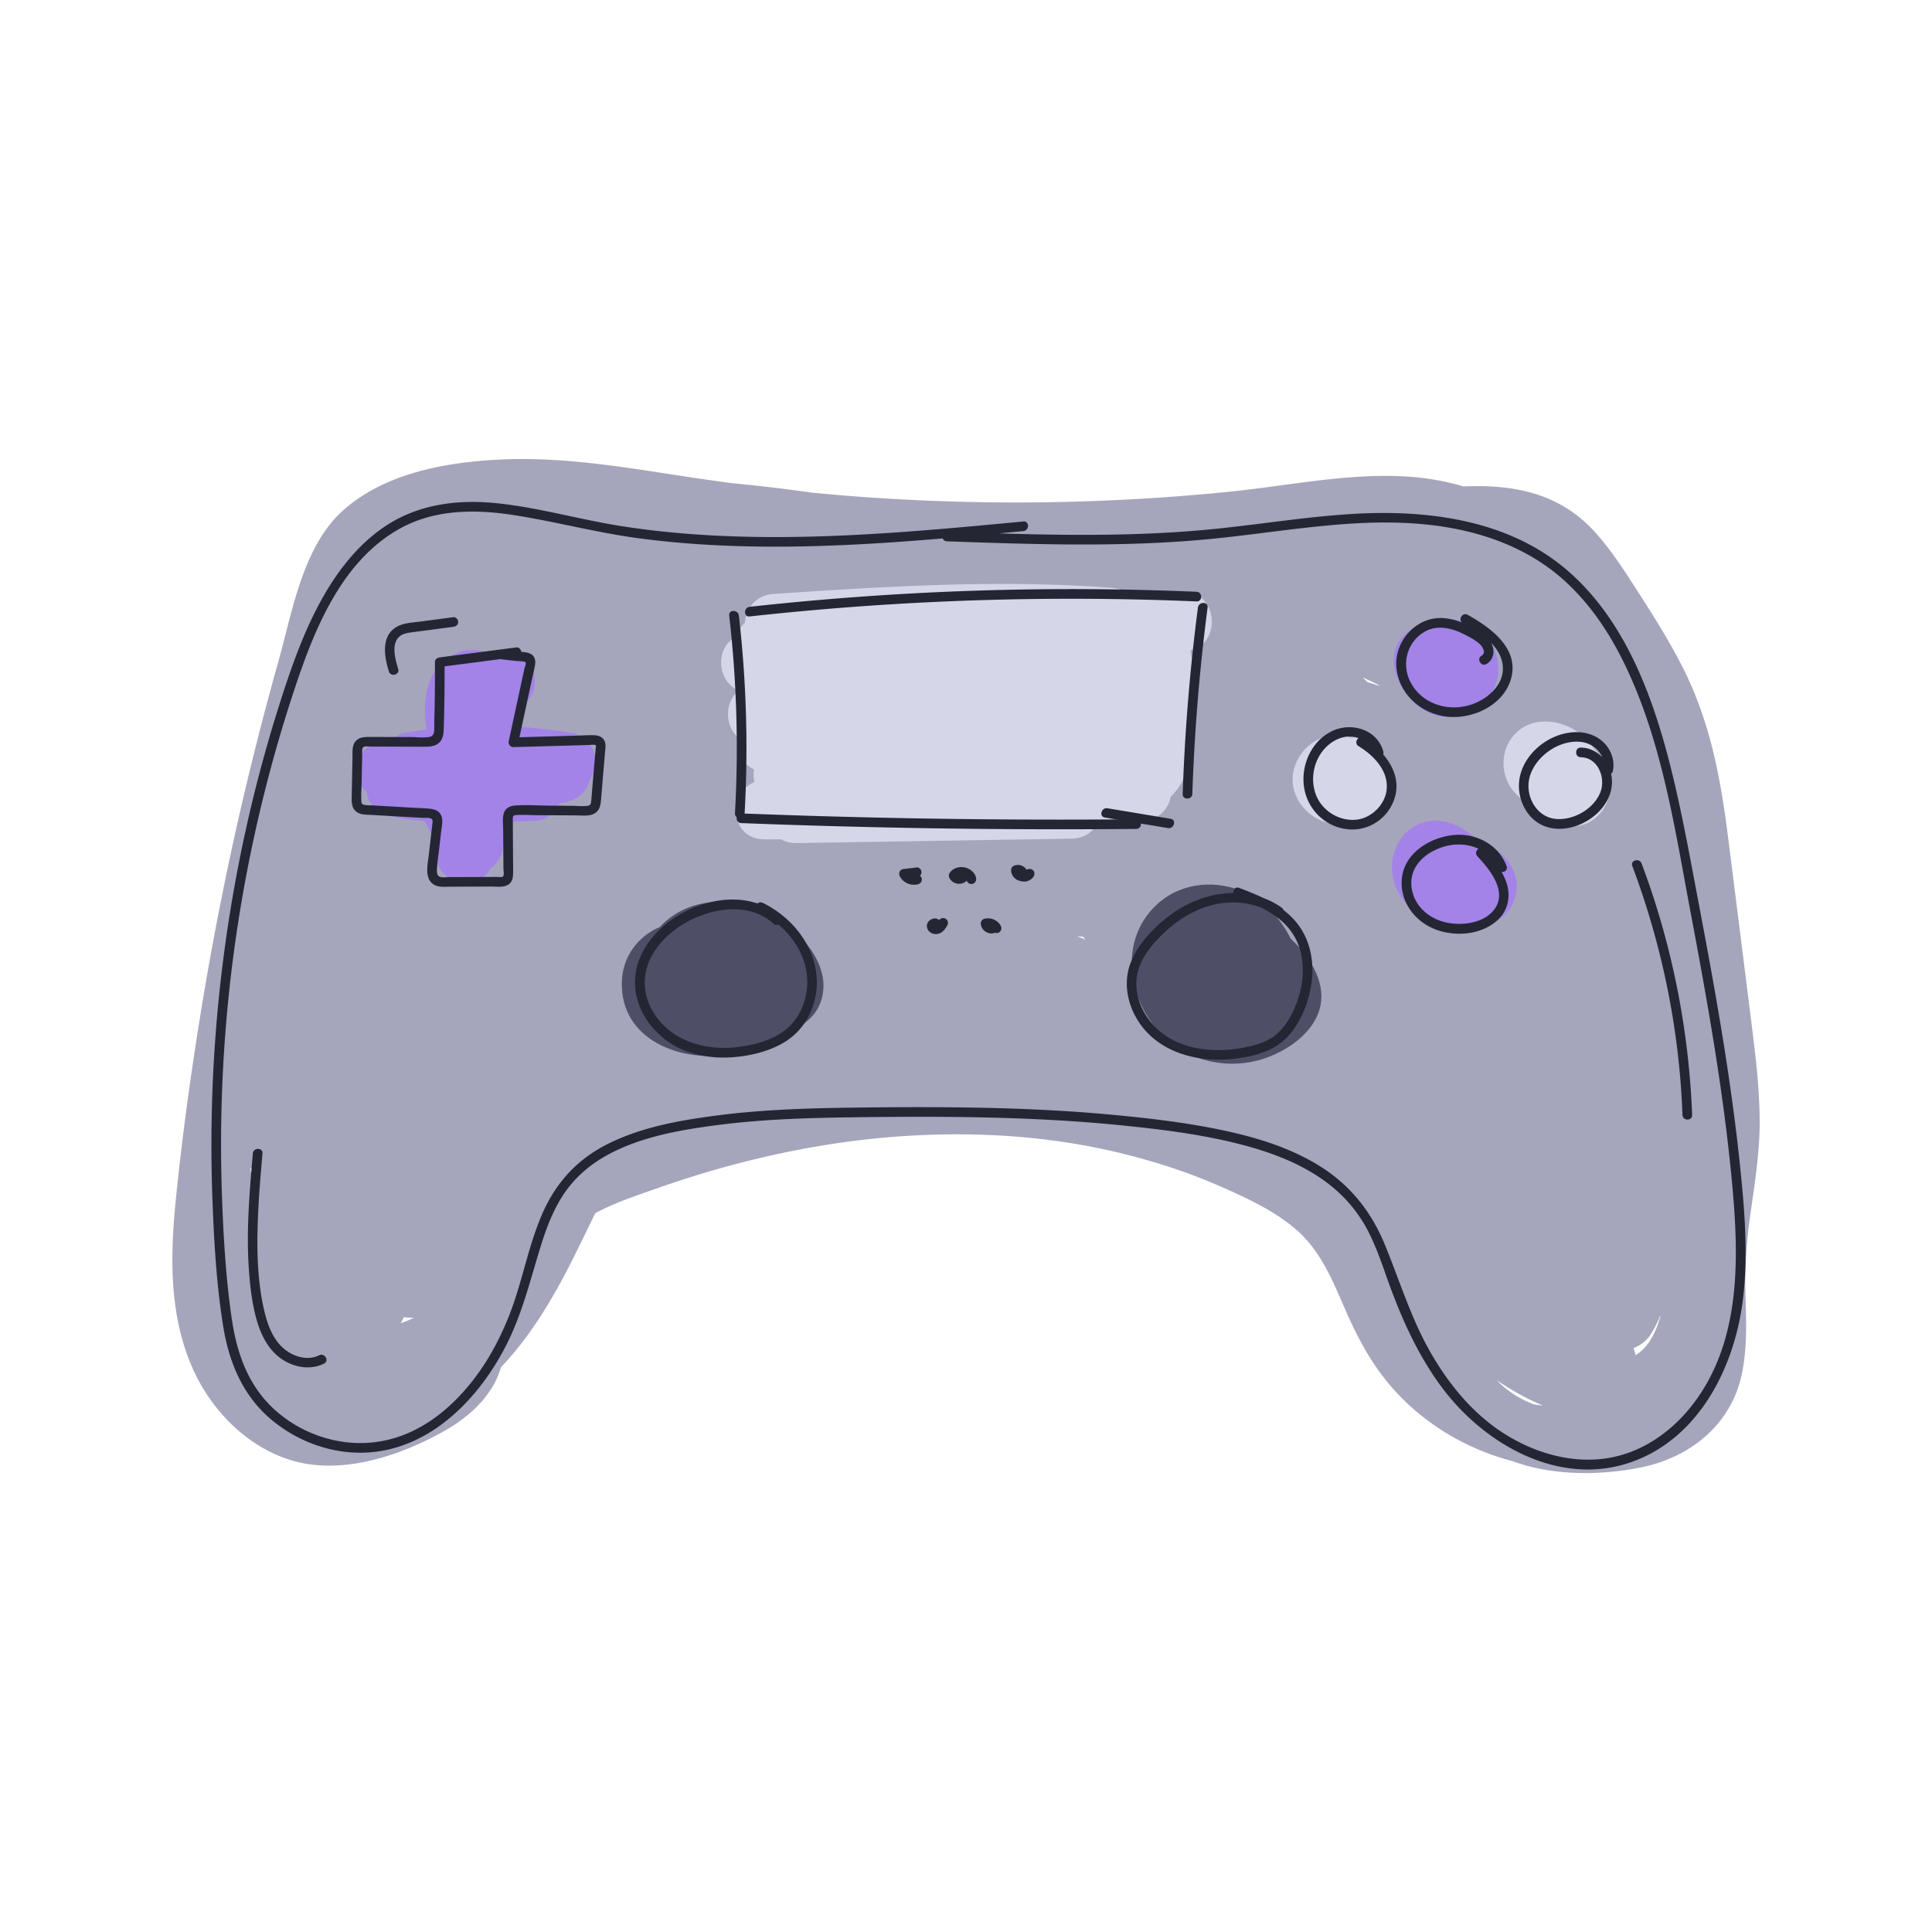 <svg xmlns="http://www.w3.org/2000/svg" viewBox="0 0 600 600"><path fill="#A5A6BC" d="M546.47 348.66c.04-9.58-1.07-19.12-2.25-28.61-2.45-19.7-4.95-39.4-7.43-59.1-2.34-18.6-5.43-36.08-13.88-53.01-3.91-7.85-8.54-15.31-13.28-22.68-4.42-6.87-8.79-13.92-14.28-20-11.09-12.26-25.38-14.84-40.84-14.2-5.74-1.69-11.73-2.73-17.98-3.09-18.28-1.05-36.66 2.91-54.78 4.74a661.597 661.597 0 01-114.86 1.55c-5.03-.37-10.05-.81-15.06-1.31-8.13-1.15-16.28-2.12-24.44-2.88-5.9-.8-11.8-1.65-17.7-2.56-18.04-2.79-36.34-5.71-54.66-4.78-16.7.85-35.49 4.22-48.39 15.7-12.63 11.24-15.81 31.42-20.17 46.93a989.085 989.085 0 00-24.48 111.35c-2.99 18.65-5.55 37.4-7.42 56.19-1.75 17.55-2.02 35.7 5.29 52.13 5.86 13.18 17.25 24.73 31.36 28.69 15.49 4.35 33.6-1.79 47.13-9.53 6.17-3.53 12-8.47 15.34-14.85.82-1.56 1.42-3.14 1.89-4.72 9.15-9.64 16.14-21.33 22.11-33.23 2.44-4.86 4.79-9.75 7.18-14.62 6.16-3.34 13.11-5.58 19.52-7.84a309.11 309.11 0 0128.41-8.52c19.31-4.79 39.02-7.64 58.91-8.07 19.62-.43 39.21 1.42 58.25 6.26 9.51 2.41 18.92 5.46 27.93 9.37 8.47 3.67 17.55 7.79 24.6 13.85 7.48 6.43 11.21 15.49 15.05 24.34 3.81 8.77 8.04 16.9 14.29 24.2 9.85 11.53 23.31 19.59 37.89 23.41 12.49 4.59 27.02 4.51 39.75 1.98 15.41-3.06 28.22-13.32 31.5-29.15 1.62-7.84 1.37-15.8 1.12-23.74-.28-8.7.28-17.21 1.51-25.83 1.34-9.41 2.84-18.81 2.89-28.34zM336.4 290.95c.24.27.47.55.71.83-.86-.35-1.74-.68-2.6-1.03.63.07 1.26.14 1.89.2zM77.83 362.78c.42.09.84.16 1.27.2.02.05.03.1.05.15-.43.3-.83.62-1.25.93-.02-.43-.05-.85-.07-1.28zm350.15-150.16c.13.13.26.26.4.39-1.22-.42-2.44-.8-3.67-1.17-.49-.48-1-.94-1.48-1.43 1.6.71 3.18 1.46 4.76 2.21zm-193.8-3.63c-.08.18-.17.35-.24.53-.25.61-.42 1.25-.53 1.9-2.01-.45-4.02-.9-6.04-1.34 0-.7-.08-1.4-.23-2.08 2.33.37 4.69.7 7.05.98zM125.42 409.07c1.04.11 2.06.16 3.05.17-1.31.7-2.65 1.25-4.02 1.65.36-.59.67-1.2.97-1.82zm351.01 27.09c-4.36-1.63-8.29-4.08-11.64-7.56 4.45 3.07 9.36 5.82 14.49 7.96-.94-.14-1.89-.26-2.84-.4zm31.52-15.29c-.2-.75-.42-1.5-.63-2.25 2.05-.75 3.89-2.08 5.07-3.84 1.28-1.93 2.32-3.94 3.13-6.03.06-.05.12-.11.18-.17-1.36 5.05-3.67 9.8-7.75 12.28z"></path><path fill="#a383e8" d="M461.04 197.23c-4.61-4.76-11.7-6.24-17.93-4.11-3.41 1.16-6.76 3.09-8.7 6.24-2.45 3.99-1.83 8.6.18 12.59.71 1.41 1.61 2.71 2.67 3.88 1.91 2.87 4.65 5.11 8.33 6.19 5.78 1.7 12.2-.11 16.15-4.67 5.03-5.82 4.67-14.59-.69-20.12zM459.01 261.14c-4.58-4.81-11.16-7.64-17.4-5.59-7.72 2.54-11.04 11.68-8.49 19.01 2.46 7.09 9.66 11.9 16.73 13.52 8 1.83 18.65-.89 20.85-9.93 1.97-8.08-4.44-14.81-11.68-17.01z"></path><path fill="#d6d6e9" d="M424.77 230.32c-1.56-1.05-3.47-1.41-5.36-1.23a13.41 13.41 0 00-8.2-.16c-6.58 1.97-11.13 9.42-9.41 16.16 1.53 6 6.96 10.54 13.2 10.74 1.21.04 2.39-.1 3.54-.38 1.94.47 3.94.59 6.06.12 3.96-.88 6.92-4.23 8.21-7.92 2.58-7.37-2.27-13.46-8.04-17.33zM494.9 232.41c-.99-1.52-2.18-2.91-3.56-4.07-5.59-4.65-14.55-6.28-20.33-.9-5.5 5.13-5.39 14.23.1 19.42.51.48 1.07.94 1.66 1.39 1.81 5.09 6.65 9.26 12.23 9.01 1.39-.06 2.69-.33 3.89-.77 2.39.05 4.79-.83 6.8-2.62 6.68-5.94 5-16.15-.79-21.46z"></path><path fill="#4e4f66" d="M245.09 287.72c-11.75-9.56-29.79-10.97-40.15.13-6.87 2.95-11.55 9.28-11.82 16.9-.64 18.39 18.78 25.53 34.09 22.55 5.2-1.01 10.84-3.17 15.51-6.33 5.71-1.55 10.81-4.75 12.48-10.83 2.41-8.78-3.66-17.15-10.12-22.42zM400.85 291.52c-3.01-5.97-7.47-11.13-13.66-14.11-8.96-4.32-19.87-3.6-27.48 3.11-13.97 12.32-8.76 34.39 5.07 44.23 7.17 5.1 16.44 6.75 24.98 4.79 8.52-1.95 18.68-8.36 20.38-17.52 1.39-7.46-3.58-15.19-9.29-20.5z"></path><path fill="#a383e8" d="M178.13 227.73c-5.4-.94-10.78-1.6-16.16-1.97.19-2.07-.07-4.1-.88-5.84.15-.22.29-.44.42-.68 8.9-4.18 3.9-19.65-6.98-17.17-.95.22-1.9.43-2.84.65-.33-.13-.68-.24-1.04-.34-9.48-2.43-17 4.19-18.3 13.39-.52 3.65-.45 7.27.08 10.82-2.15.27-4.31.58-6.47.94a7.304 7.304 0 00-4.08 2.11c-.72.08-1.45.15-2.17.23-9.44 1.11-11.39 11.23-5.84 16.08.37 3.22 2.43 6.17 6.57 7.21 3.74.94 7.51 1.55 11.3 1.82 2.62 3.18 3.25 8.9 3.96 12.45.9 4.47 5.92 7.28 10.17 6.64 3.13-.47 5.27-2.11 6.57-4.44 2.06-1.48 3.59-3.86 3.88-7.11l.06-.73c1.5-2.06 2.4-4.3 2.94-6.68.88 0 1.77-.03 2.65-.05 1.28-.02 2.57-.05 3.85-.12 4.13-.21 6.83-2.6 8.09-5.59.1 0 .21-.01.31-.02 4.25-.35 7.95-2.84 8.92-7.02.93-1.54 1.56-3.4 1.79-5.67.38-3.68-3.13-8.29-6.8-8.94z"></path><path fill="#d6d6e9" d="M367.36 183.64c-6.15-.09-12.29-.12-18.43-.12-1.11-.53-2.39-.88-3.86-.99-34.95-2.64-69.94-.41-104.84 1.92-5.6.37-8.59 4.6-8.9 8.93-1.31 1.19-2.2 2.72-2.66 4.37-6.6 3.19-6.24 13.63.73 16.74-4.31 3.41-4.43 10.66-.37 14.37-.67 3.87 1.06 8.17 5.13 10.1-.22 1.3-.18 2.64.13 3.91-8.49 3.49-7.63 17.83 3.21 17.8h5.09c1.33.75 2.86 1.18 4.46 1.16l85.82-1.38c3.9-.06 6.52-2.08 7.87-4.75 4.67-.24 9.33-.48 13.99-.74 5.02-.28 8.15-3.59 8.83-7.53 1.63-1.54 2.98-3.37 3.91-5.43 2.82-6.25 2.9-13.69 3.28-20.44.37-6.6.11-13.11-1.07-19.59 9.58-2.07 8.82-18.15-2.29-18.31z"></path><path fill="#252634" d="M317.82 161.95c-27.69 2.62-55.47 5.23-83.31 4.79-14-.22-28.01-1.21-41.84-3.4-12.81-2.03-25.36-5.7-38.29-7.05-11.81-1.24-23.87.17-34.04 6.68-8.5 5.44-14.93 13.52-19.89 22.2-5.29 9.27-9.02 19.33-12.34 29.45a446.753 446.753 0 00-10.76 38.56 454.805 454.805 0 00-11.12 79.62c-.66 13.19-.75 26.4-.26 39.59s1.25 26.45 3.33 39.43c1.79 11.15 6.01 21.45 14.77 28.89 7.55 6.41 17.29 10.3 27.24 10.44 20.91.28 36.99-15.91 45.9-33.38 5.02-9.85 7.49-20.4 10.76-30.88 1.73-5.55 3.8-11.04 7.02-15.92s7.66-8.85 12.77-11.78c10.5-6.03 23.03-8.22 34.88-9.77 13.9-1.82 27.94-2.24 41.94-2.43 28.07-.37 56.22-.3 84.17 2.54 12.41 1.26 24.96 2.83 37.05 6 10.33 2.71 20.71 6.77 28.87 13.84 4.25 3.69 7.69 8.09 10.27 13.1 2.96 5.76 4.85 11.99 7.11 18.04 4.05 10.86 9.04 21.51 16.06 30.79 13.22 17.47 36.35 30.57 58.52 22.76 20.96-7.38 31.92-29.23 34.59-50.03 1.71-13.32.69-26.81-.64-40.11s-3.33-27.82-5.57-41.64c-2.24-13.85-4.79-27.66-7.41-41.45-2.53-13.33-4.91-26.71-8.1-39.9-5.57-23.02-14.13-47.6-32.54-63.61s-43.78-19.15-67.33-17.69c-14.07.87-27.99 3.16-42 4.59-14.17 1.45-28.41 1.91-42.65 1.88-13.64-.03-27.27-.51-40.91-.99-1.93-.07-1.93 2.93 0 3 27.69.97 55.48 1.94 83.1-.85 25.81-2.6 52.21-8.35 77.99-2.35 11.36 2.65 22.13 7.61 30.8 15.52s14.79 17.58 19.59 27.96c10.94 23.65 14.78 50.11 19.58 75.5 5.13 27.13 9.97 54.36 12.62 81.86 2.29 23.74 3.36 50.25-11.92 70.24-6.48 8.47-15.6 14.98-26.24 16.79-11.18 1.9-22.74-1.46-32.2-7.4-10.07-6.31-17.72-15.78-23.5-26.05s-9.27-21.74-13.8-32.77c-4.1-9.99-10.41-18.11-19.53-23.98-8.49-5.47-18.28-8.72-28.07-10.96-12.12-2.77-24.58-4.25-36.94-5.41-13.75-1.29-27.56-1.93-41.37-2.2s-27.01-.2-40.51-.01c-13.7.19-27.43.65-41.03 2.42-11.27 1.47-22.83 3.5-33.15 8.48s-17.09 12.59-21.37 22.74-5.99 20.73-9.95 30.78-9.31 19.02-16.74 26.42-16.33 12.35-26.47 13.19-20.43-2.59-28.25-9.01c-9.21-7.55-13.1-18.14-14.76-29.65-1.85-12.79-2.6-25.83-3.04-38.74-.88-26.25.53-52.59 4.23-78.6 3.69-25.85 9.61-51.38 17.73-76.2 6.23-19.05 14.56-41 32.95-51.46 11.05-6.29 23.9-6.28 36.13-4.34 12.93 2.05 25.57 5.44 38.56 7.16 26.65 3.53 53.63 2.98 80.39 1.11 12.99-.91 25.95-2.13 38.91-3.36 1.91-.18 1.92-3.18 0-3z"></path><path fill="#252634" d="M160.39 201.06c-7.94 1.03-15.88 2.06-23.82 3.1-.8.1-1.5.6-1.5 1.5.02 4.21 0 8.41-.07 12.62-.04 2.14-.08 4.29-.14 6.43-.04 1.36.38 3.75-1.36 4.12-1.85.39-4.02.08-5.91.07-2.14 0-4.28-.01-6.42-.02s-4.11-.01-6.17-.02c-1.64 0-3.42-.01-4.57 1.34s-.93 3.29-.96 4.91l-.12 6.12c-.04 2.04-.09 4.24-.13 6.36-.03 1.55 0 3.17 1.22 4.3 1.32 1.25 3.42 1.1 5.1 1.2 2.12.12 4.24.24 6.36.37s4.08.23 6.12.35c.98.06 1.96.11 2.94.17.82.05 2.17-.13 2.93.25.65.33.44 1.04.38 1.69-.11 1.07-.25 2.14-.37 3.21-.25 2.14-.49 4.28-.74 6.42-.32 2.82-1.43 7.16 1.45 9.09 1.5 1 3.5.74 5.2.73 2.08 0 4.16-.01 6.23-.02s4.32-.01 6.48-.02c1.7 0 3.88.34 5.38-.63 1.38-.9 1.46-2.54 1.46-4.03-.01-2.13-.03-4.26-.04-6.39s-.03-4.26-.04-6.39c0-.98-.01-1.97-.02-2.95 0-.89-.21-1.71.86-1.8 2.06-.17 4.21 0 6.28.02s4.14.02 6.21.03 4.31.02 6.46.04c1.68 0 3.68.29 5.26-.44 1.48-.68 2.06-2.06 2.24-3.6.24-2.08.36-4.18.54-6.26s.35-4.15.53-6.22l.27-3.24c.08-.9.25-1.86.04-2.76-.39-1.71-1.94-2.36-3.55-2.39-1.99-.04-4.01.11-6 .16-4.18.12-8.37.24-12.55.35l-6.4.18 1.45 1.9c1.42-6.59 2.85-13.19 4.27-19.78.33-1.54.74-3.09.99-4.64.19-1.21.02-2.44-1.02-3.21s-2.67-.76-3.96-.91l-5.08-.57c-1.92-.21-1.9 2.79 0 3 1.37.15 2.74.31 4.11.46.62.07 2.81.05 3.04.47.19.35-.31 1.57-.39 1.93l-.42 1.95-.9 4.15-3.54 16.36c-.2.92.42 1.93 1.45 1.9l23.62-.66c.42-.01 1.7-.24 1.96.13.12.17-.06 1.07-.07 1.25-.04.5-.08 1-.13 1.49l-.51 5.98c-.15 1.83-.31 3.65-.46 5.48-.08.99-.14 2-.25 2.99-.09.81-.14 1.4-1.04 1.55-1.58.26-3.4.02-5 .01-2.15-.01-4.31-.02-6.46-.04-3.7-.02-7.5-.31-11.19-.04-1.55.12-2.98.82-3.46 2.39s-.2 3.66-.19 5.35c.03 3.93.05 7.87.08 11.8 0 .57.26 1.88-.05 2.39-.28.46-1.54.25-2.03.25-1.99 0-3.99.01-5.98.02-1.83 0-3.66.01-5.49.02h-2.99c-1 0-2.15.2-3.08-.05-1.2-.32-1.06-1.91-1-2.9.14-2.04.46-4.08.69-6.1l.63-5.43c.18-1.57.64-3.41-.15-4.89-.73-1.36-2.2-1.75-3.63-1.88-1.9-.17-3.82-.22-5.73-.33-3.92-.23-7.83-.45-11.75-.68-.87-.05-1.86.03-2.71-.19-.78-.19-.83-.56-.87-1.31-.08-1.96.07-3.95.11-5.92.04-1.79.07-3.59.11-5.38l.06-2.94c.01-.63-.2-1.94.39-2.37.51-.37 1.77-.15 2.37-.15h3.45c2.14 0 4.28.01 6.42.02 2.3 0 4.61.04 6.91.02 1.6-.01 3.32-.17 4.5-1.39s1.24-2.98 1.29-4.58c.07-2.31.13-4.62.17-6.93.08-4.45.1-8.91.08-13.36l-1.5 1.5c7.94-1.03 15.88-2.06 23.82-3.1.81-.11 1.49-.61 1.5-1.5 0-.73-.7-1.6-1.5-1.5zM242.33 284.74c-16.4-14.93-50.93 3.65-44.3 26 1.59 5.35 5.27 9.95 9.88 13.04 5.07 3.39 11.34 4.76 17.37 4.65s12.96-1.52 18.32-4.76c4.79-2.9 8.1-7.64 9.41-13.06 3.09-12.69-4.94-24.75-16.13-30.22-1.73-.85-3.25 1.74-1.51 2.59 8.79 4.3 15.84 12.92 15.3 23.11-.25 4.69-2.11 9.37-5.52 12.66-4.02 3.88-9.94 5.56-15.34 6.33-10.58 1.51-22.24-1.8-27.51-11.77-2.25-4.25-2.69-9.13-1.11-13.68s5.1-8.55 9.05-11.36c8.3-5.9 21.67-8.97 29.97-1.4 1.43 1.3 3.55-.82 2.12-2.12zM398 281.85c-10.66-7.51-24.93-5.01-34.83 2.5-4.91 3.73-9.64 8.67-11.96 14.46-2.14 5.32-1.44 11.24 1.12 16.28 5.87 11.56 19.42 15.22 31.49 13.66 6.26-.81 12.61-2.54 16.79-7.59 3.83-4.62 6.06-10.63 6.77-16.55.79-6.69-.75-13.6-5.26-18.73s-11.07-7.77-17.29-10.14c-1.81-.69-2.59 2.21-.8 2.89 5.05 1.92 10.32 4.02 14.36 7.73s6.01 8.62 6.19 13.97-1.27 10.76-3.88 15.43c-1.34 2.4-3.06 4.67-5.34 6.25-2.46 1.7-5.36 2.56-8.25 3.17-10.47 2.22-23.12.87-30.06-8.2-2.99-3.91-4.8-9.08-3.93-14.02.98-5.54 5.05-10.23 9.09-13.92 4.56-4.16 10.13-7.3 16.26-8.39s12.83.13 18.03 3.79c1.58 1.11 3.08-1.49 1.51-2.59zM429.58 233.3c-1.89-6.66-9.66-9.06-15.6-6.39-6.5 2.93-9.96 10.41-9.03 17.31s6.24 12.3 13.08 13.25 13.12-3.26 15.11-9.68c2.41-7.79-3.43-14.82-9.69-18.63-1.65-1.01-3.16 1.59-1.51 2.59 4.48 2.73 8.98 7.23 8.74 12.88-.21 5.06-4.73 9.59-9.76 9.96-5.29.39-10.53-2.97-12.32-7.98-1.92-5.35-.32-11.68 4.06-15.34 2.19-1.83 5.18-2.97 8.05-2.38s5.21 2.45 5.99 5.21c.52 1.85 3.42 1.07 2.89-.8zM467.89 269c-2.55-6.86-9.77-10.49-16.87-9.63s-14.71 5.54-15.63 13.17c-.86 7.12 3.77 13.49 10.24 16.03s14.76 1.74 19.72-3.08c2.92-2.84 3.8-6.96 2.66-10.83-1.23-4.19-4.16-7.71-7.07-10.86-1.31-1.42-3.43.7-2.12 2.12 3.69 3.99 9.28 10.63 5.44 16.24-3.15 4.59-10.28 5.44-15.29 4.29-5.45-1.26-10.01-5.33-10.62-11.1-.68-6.47 4.57-10.87 10.34-12.49 6.23-1.75 13.88.39 16.31 6.93.67 1.79 3.57 1.02 2.89-.8zM500.92 239.37c.63-3.42-.68-6.86-3.29-9.15-2.92-2.57-6.84-3.24-10.6-2.64-6.9 1.11-13.48 6.59-15 13.54-1.4 6.41 1.99 13.84 8.56 15.76 6.92 2.02 15.32-2.13 18.59-8.41 1.75-3.34 1.96-7.13.3-10.55s-4.83-5.7-8.55-5.75c-1.93-.03-1.93 2.97 0 3 5.34.07 7.82 6.41 6.09 10.84-2.02 5.16-8.13 8.68-13.57 8.34s-8.99-5.53-8.76-10.74 4.46-9.89 9.16-11.98c3.11-1.38 7.04-1.93 10.16-.3 2.57 1.34 4.56 4.26 4.01 7.24-.35 1.89 2.54 2.7 2.89.8zM461.64 206.22c1.54-.87 2.3-2.58 2.15-4.32-.17-2.06-1.52-3.61-3.1-4.79-3.58-2.68-8.11-4.89-12.62-5.16-8.07-.48-14.87 6.92-14.43 14.85.49 8.75 7.92 15.19 16.4 15.83 7.89.59 17.04-3.85 19.25-11.94 2.57-9.39-6.42-15.78-13.47-19.75-1.68-.95-3.2 1.64-1.51 2.59 4.92 2.77 11.31 6.49 12.31 12.6 1.1 6.7-5.44 11.81-11.29 13.13-6.81 1.53-14.13-1.16-17.35-7.55-2.86-5.67-.88-12.74 4.84-15.72 3.74-1.95 8.07-.91 11.65.88 1.74.87 3.67 1.85 5.11 3.19.88.81 2.02 2.74.54 3.57-1.68.95-.17 3.54 1.51 2.59zM371.59 183.78c-18.04-.77-36.1-1-54.15-.7-18.05.3-36.09 1.14-54.09 2.52-10.19.78-20.37 1.73-30.53 2.85-1.9.21-1.92 3.21 0 3 17.95-1.98 35.95-3.43 53.98-4.34a913.561 913.561 0 0184.79-.33c1.93.08 1.93-2.92 0-3zM226.46 191.17c2.34 20.37 2.94 40.92 1.79 61.39-.11 1.93 2.89 1.92 3 0 1.15-20.47.55-41.02-1.79-61.39-.22-1.9-3.22-1.92-3 0z"></path><path fill="#252634" d="M230.21 255.62a2547.062 2547.062 0 00122.67 1.81c1.93-.02 1.93-3.02 0-3-31.92.29-63.84 0-95.75-.91-8.97-.25-17.95-.56-26.92-.9-1.93-.07-1.93 2.93 0 3zM372.03 188.67c-2.5 19.21-4.08 38.53-4.74 57.89-.07 1.93 2.93 1.93 3 0 .66-19.36 2.24-38.68 4.74-57.89.25-1.91-2.75-1.89-3 0z"></path><path fill="#252634" d="M363.54 254.28l-19.62-3.27c-1.89-.31-2.7 2.58-.8 2.89l19.62 3.27c1.89.31 2.7-2.58.8-2.89zM78.53 358.23c-1.02 11.66-2.03 23.38-1.3 35.08.34 5.4.94 10.91 2.35 16.15 1.24 4.58 3.39 9.16 7.22 12.11s9.26 4.17 13.83 1.91c1.73-.86.21-3.44-1.51-2.59-3.6 1.78-7.99.46-10.92-2.02-3.38-2.86-5.03-7.22-6.04-11.41-2.42-10.13-2.46-20.84-1.97-31.19.28-6.02.8-12.03 1.33-18.04.17-1.92-2.83-1.91-3 0zM506.93 268.95c7.23 19.28 12.08 39.45 14.31 59.92.63 5.78 1.05 11.57 1.27 17.38.07 1.92 3.07 1.93 3 0-.8-20.76-4.18-41.43-10.08-61.35-1.67-5.65-3.55-11.23-5.62-16.74-.67-1.79-3.57-1.02-2.89.8zM140.8 191.67l-10.2 1.35c-2.87.38-6.12.42-8.45 2.37-3.79 3.17-2.66 9.03-1.38 13.13.57 1.84 3.47 1.05 2.89-.8-.91-2.93-2.38-8.07.69-10.27.99-.71 2.29-.9 3.47-1.07 1.41-.2 2.82-.37 4.23-.56l8.74-1.15c.8-.11 1.5-.61 1.5-1.5 0-.73-.69-1.61-1.5-1.5zM284.69 269.4l-3.94.47c-.27 0-.52.07-.76.2-.23.13-.4.31-.54.54-.29.49-.24 1.02 0 1.51.97 2.04 3.58 3.12 5.73 2.46.37-.11.7-.35.9-.69s.27-.8.15-1.16c-.24-.76-1.04-1.29-1.85-1.05-.16.05-.32.08-.48.11l.4-.05c-.29.04-.58.04-.88 0l.4.05c-.31-.04-.61-.12-.9-.24l.36.15c-.29-.12-.56-.28-.81-.47l.3.23c-.23-.18-.44-.39-.62-.62l.23.3c-.13-.18-.25-.36-.34-.56l-1.3 2.26 3.94-.47c.41-.05.76-.13 1.06-.44.26-.26.46-.69.44-1.06s-.14-.79-.44-1.06c-.27-.25-.68-.49-1.06-.44zM303.13 272.61c-.47-2.11-2.74-3.45-4.82-3.32-1.1.07-2.19.45-2.96 1.27-.36.38-.68.81-.68 1.36s.32 1.04.65 1.44c.39.47.97.79 1.55.97 1.42.42 2.99-.1 3.79-1.35.42-.66.16-1.68-.54-2.05-.74-.39-1.6-.17-2.05.54-.19.29.22-.23.06-.07-.04.04-.09.08-.13.12.29-.31.22-.16.07-.07-.24.13.08-.06.15-.05-.1 0-.29.08-.4.11.49-.12.26-.03.1-.03h-.21c-.13 0 .46.08.13.02a1.17 1.17 0 01-.2-.05c-.15-.05-.27-.17.11.06-.06-.04-.12-.06-.18-.1-.14-.09-.19-.22.09.08-.05-.05-.1-.09-.15-.14-.21-.2.19.31.08.1-.06-.12-.17-.39.02.09l-.15 1.16c.14-.2-.28.33-.05.07.04-.04.08-.09.12-.13.05-.04.14-.1.17-.15-.03.06-.34.25-.12.1.11-.07.23-.13.35-.2.22-.11-.38.14-.15.06.07-.02.14-.05.22-.07.12-.03.24-.06.36-.08.13-.03-.47.05-.14.02.06 0 .12 0 .17-.01h.41c.07 0 .35.04.03 0s-.03 0 .03.01c.13.03.27.06.4.11.06.02.11.04.17.06.24.08-.38-.18-.12-.05.11.06.23.11.33.18.07.04.13.08.19.13.2.13-.3-.26-.12-.09.1.09.2.18.29.28.04.05.21.26.03.02s-.02-.02.01.03c.1.15.22.57.06.05.04.13.09.26.12.39.17.77 1.1 1.29 1.85 1.05.8-.26 1.23-1.02 1.05-1.85zM319.26 272.51c.29-1.12-.12-2.35-1.02-3.08-.44-.35-.92-.66-1.49-.76a3.11 3.11 0 00-2.01.28c-.46.23-.75.8-.74 1.3.02 1.27.78 2.43 1.91 3.01.59.3 1.16.45 1.82.51.5.05 1.05-.02 1.52-.2.76-.29 1.39-.75 1.8-1.47s.18-1.67-.54-2.05-1.63-.19-2.05.54c-.04.07-.09.15-.14.21l.23-.3c-.09.12-.2.22-.32.32l.3-.23c-.12.09-.25.16-.38.22l.36-.15c-.19.08-.39.13-.59.16l.4-.05c-.24.03-.48.03-.71 0l.4.05c-.25-.04-.5-.11-.74-.2l.36.15c-.21-.09-.4-.2-.58-.34l.3.23c-.15-.12-.29-.25-.4-.4l.23.3c-.1-.13-.18-.27-.24-.42l.15.36a1.67 1.67 0 01-.11-.44l.05.4c0-.07-.01-.14-.01-.21l-.74 1.3.1-.05-.36.15c.11-.05.23-.08.35-.09l-.4.05c.12-.01.24-.01.36 0l-.4-.05c.15.02.3.07.45.13l-.36-.15c.15.07.28.14.41.24l-.3-.23c.14.11.26.23.37.37l-.23-.3c.08.11.15.23.21.36l-.15-.36c.05.13.09.26.11.39l-.05-.4c.01.12.01.24 0 .36l.05-.4c0 .05-.02.1-.03.16-.2.76.25 1.66 1.05 1.85s1.64-.23 1.85-1.05zM292.12 286.3a1.97 1.97 0 00-.39-.52c-.23-.22-.55-.41-.86-.48-.43-.11-.91-.1-1.33.07-.2.08-.41.16-.59.29-.33.23-.5.4-.73.72-.25.36-.4.84-.37 1.28.06 1.12.88 2.01 1.94 2.31.85.24 1.85.1 2.58-.4.51-.35.86-.74 1.23-1.23.23-.31.41-.64.6-.97s.26-.77.15-1.16c-.1-.35-.36-.73-.69-.9-.35-.18-.77-.28-1.16-.15s-.71.34-.9.69c-.2.37-.41.73-.66 1.06l.23-.3c-.15.2-.32.38-.52.53l.3-.23c-.14.1-.28.19-.44.27l.36-.15c-.13.06-.27.09-.41.11l.4-.05c-.16.02-.32.02-.48 0l.4.05c-.13-.02-.25-.05-.37-.1l.36.15c-.1-.04-.2-.1-.29-.16l.3.23c-.07-.06-.14-.12-.2-.19l.23.3a.72.72 0 01-.12-.21l.15.36c-.03-.07-.05-.15-.07-.23l.05.4v-.17l-.05.4c0-.06.02-.11.04-.16l-.15.36c.03-.08.07-.14.12-.21l-.23.3c.05-.06.11-.12.18-.17l-.3.23c.08-.06.16-.11.24-.15l-.36.15c.09-.04.17-.06.26-.08l-.4.05h.19l-.4-.05c.05 0 .1.02.15.04l-.36-.15s.09.04.13.08l-.3-.23.09.09-.23-.3s.05.08.07.12c.15.32.57.6.9.69.36.1.84.05 1.16-.15s.6-.51.69-.9l.05-.4c0-.27-.07-.52-.2-.76zM310.8 287.52c-.94-1.79-3.18-2.7-5.11-2.18-.61.16-1.14.8-1.1 1.45.06 1.1.66 2.08 1.62 2.63.49.28 1 .41 1.55.46s1.08-.12 1.56-.36c.32-.16.6-.56.69-.9.1-.36.05-.84-.15-1.16s-.51-.6-.9-.69c-.41-.09-.78-.04-1.16.15-.04.02-.08.04-.11.05l.36-.15c-.12.05-.24.08-.36.1l.4-.05c-.14.02-.27.02-.41 0l.4.05c-.17-.02-.33-.07-.48-.13l.36.15c-.16-.07-.3-.15-.44-.25l.3.23c-.12-.1-.23-.2-.33-.32l.23.3c-.09-.12-.17-.25-.23-.39l.15.36c-.05-.12-.08-.24-.1-.36l.05.4s0-.08-.01-.13l-1.1 1.45c.12-.03.25-.06.37-.08l-.4.05c.25-.03.5-.03.75 0l-.4-.05c.28.04.56.12.82.23l-.36-.15c.25.11.48.24.69.41l-.3-.23c.2.16.38.33.53.53l-.23-.3c.1.13.18.26.25.4.37.69 1.39.96 2.05.54.71-.46.93-1.31.54-2.05z"></path></svg>